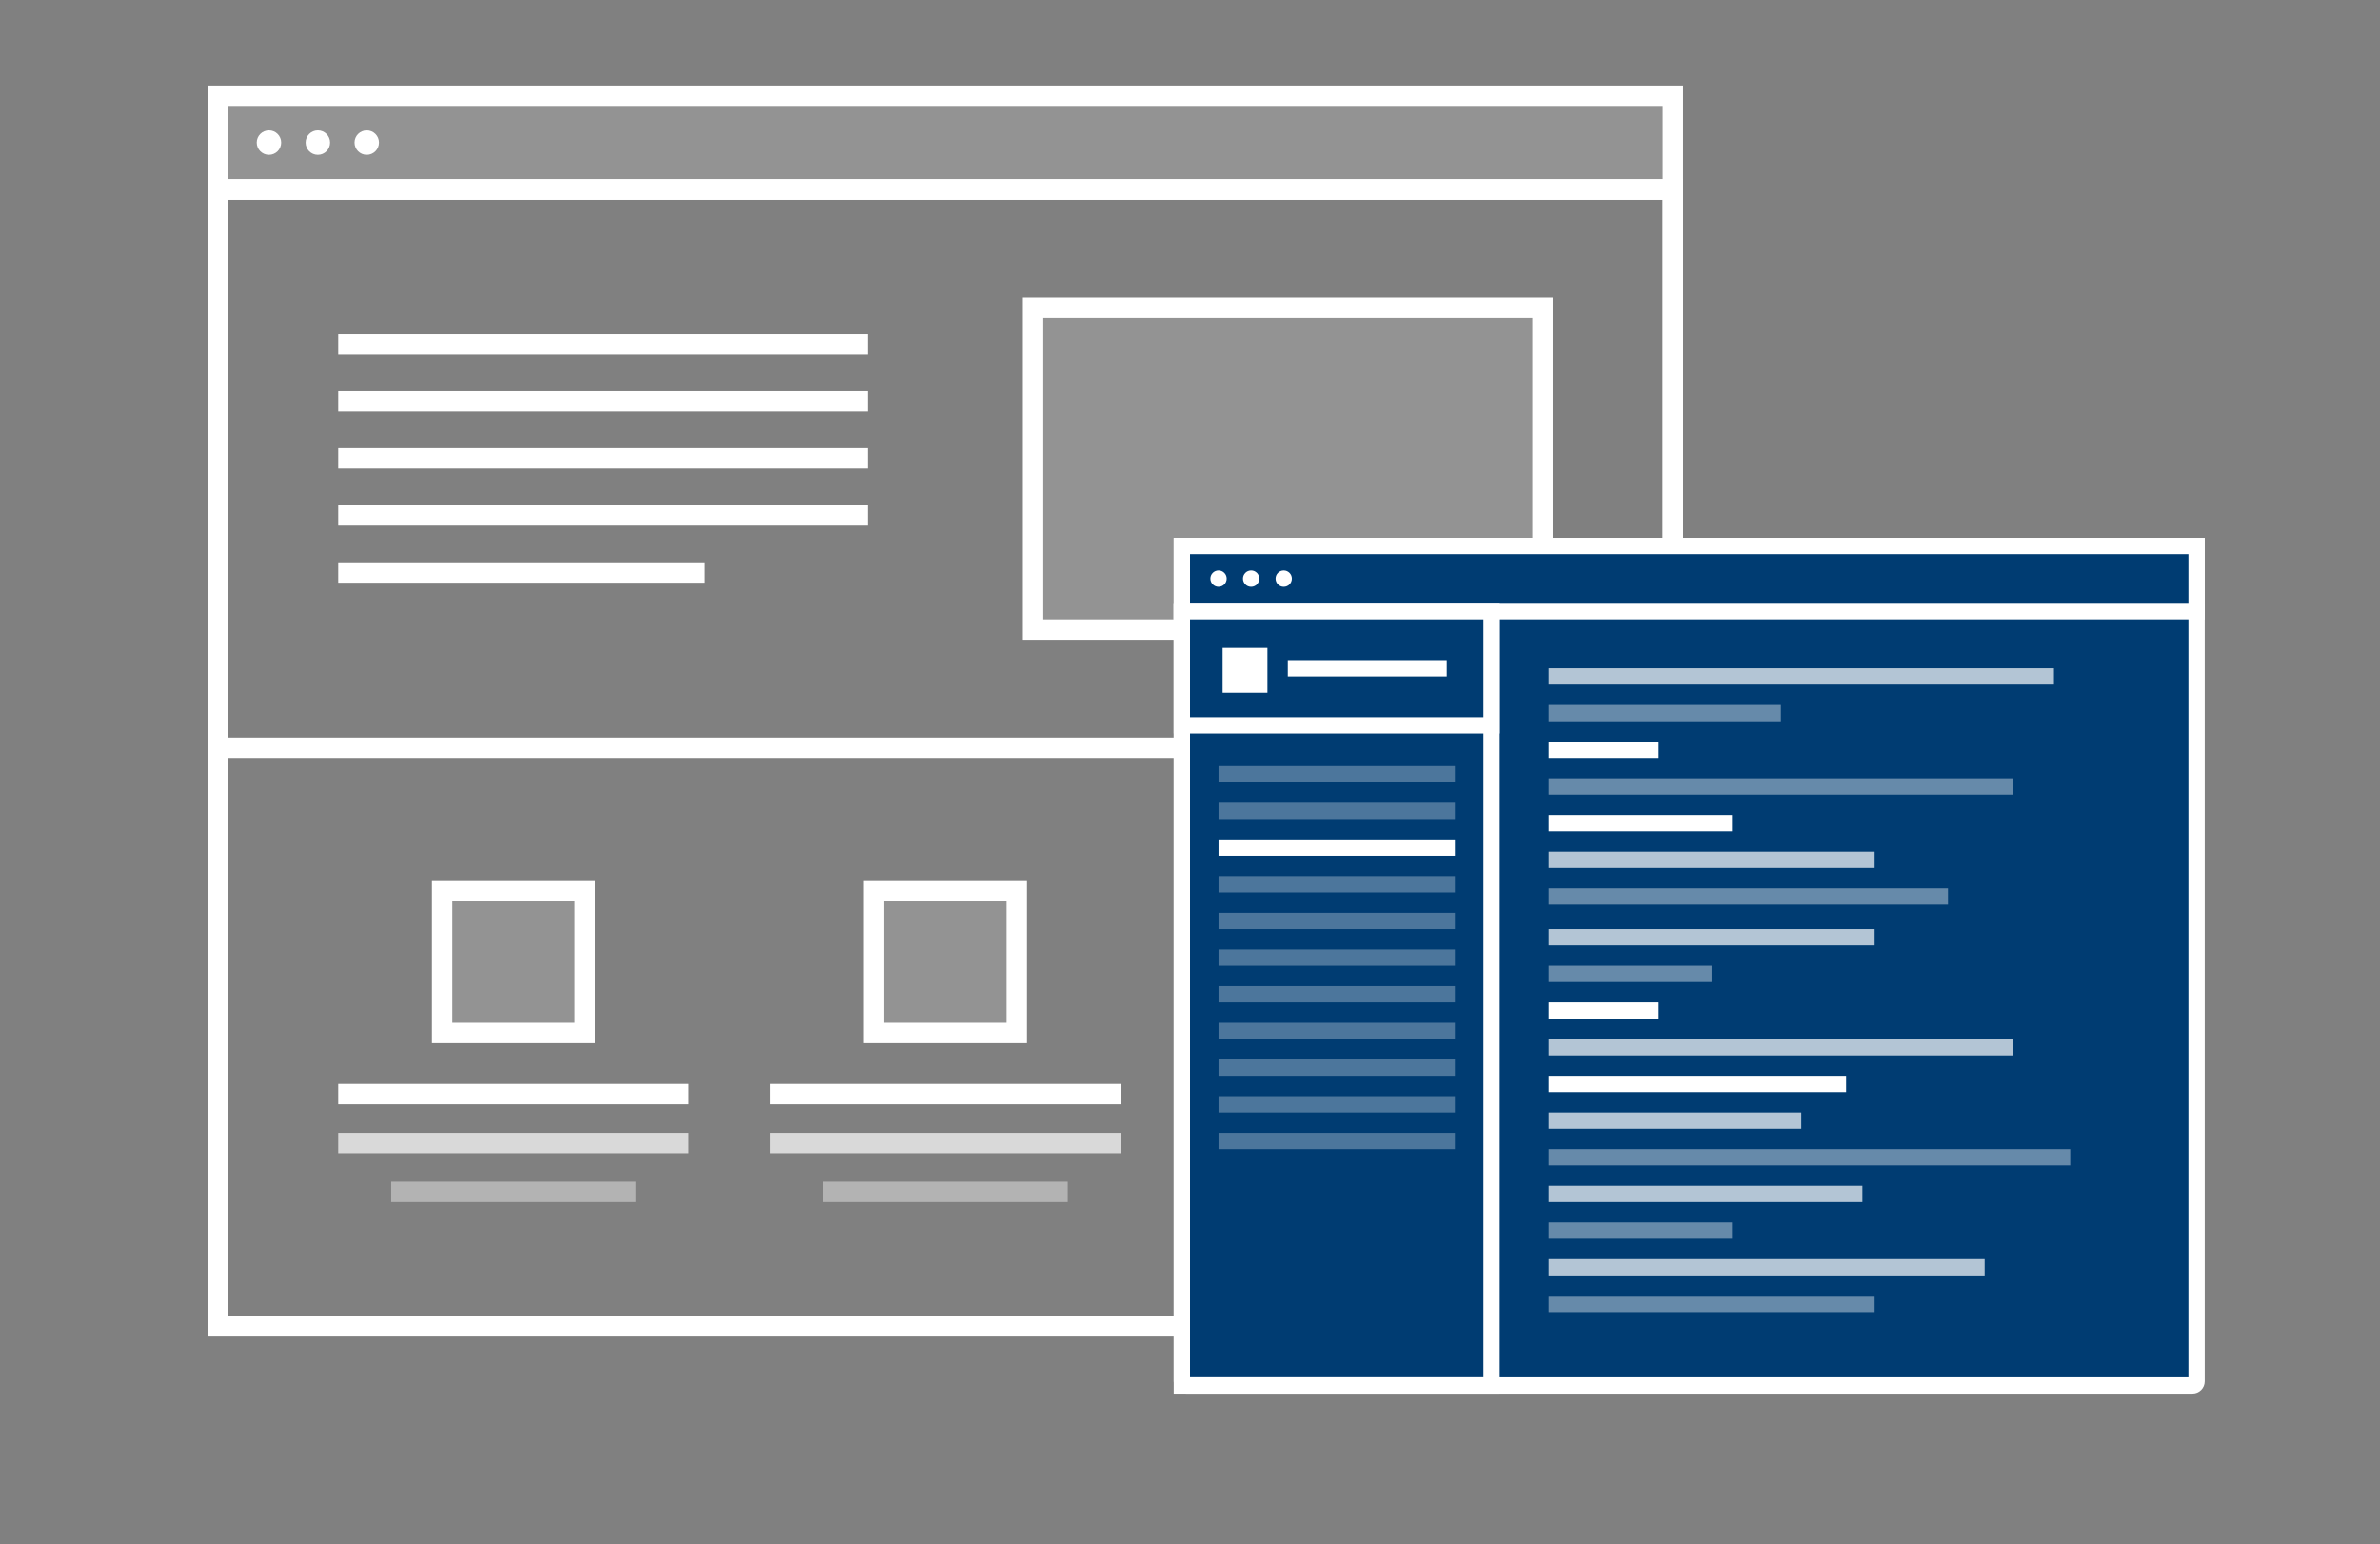 <?xml version="1.0" encoding="UTF-8"?>
<svg width="584px" height="379px" viewBox="0 0 584 379" version="1.1" xmlns="http://www.w3.org/2000/svg" xmlns:xlink="http://www.w3.org/1999/xlink">
    <rect x="0" y="0" width="584" height="379" fill="#808080" stroke="none"/>
    <!-- Generator: Sketch 58 (84663) - https://sketch.com -->
    <title>header-image</title>
    <desc>Created with Sketch.</desc>
    <g id="header-image" stroke="none" stroke-width="1" fill="none" fill-rule="evenodd">
        <g>
            <rect opacity="0.025" x="0" y="0" width="584" height="379"></rect>
            <g id="browser" transform="translate(51, 21)">
                <path d="M2.5,2.5 L2.5,25.5 L359.5,25.5 L359.5,2.5 L2.5,2.5 Z" id="path" stroke="#FFFFFF" stroke-width="5" fill-opacity="0.15" fill="#FFFFFF"></path>
                <circle id="path" fill="#FFFFFF" cx="15" cy="14" r="3"></circle>
                <circle id="path" fill="#FFFFFF" cx="27" cy="14" r="3"></circle>
                <circle id="path" fill="#FFFFFF" cx="39" cy="14" r="3"></circle>
                <path d="M2.5,25.5 L2.5,304.5 L359.5,304.5 L359.5,25.5 L2.5,25.5 Z" id="background" stroke="#FFFFFF" stroke-width="5"></path>
                <g id="item" transform="translate(244, 195)" fill="#FFFFFF">
                    <rect id="path" stroke="#FFFFFF" stroke-width="5" fill-opacity="0.16" x="25.5" y="2.5" width="35" height="35"></rect>
                    <rect id="path" x="0" y="50" width="86" height="5"></rect>
                    <rect id="path" x="0" y="62" width="86" height="5"></rect>
                    <rect id="path" x="13" y="74" width="60" height="5"></rect>
                </g>
                <g id="item" transform="translate(138, 195)" fill="#FFFFFF">
                    <rect id="path" stroke="#FFFFFF" stroke-width="5" fill-opacity="0.15" x="25.5" y="2.5" width="35" height="35"></rect>
                    <rect id="path" x="0" y="50" width="86" height="5"></rect>
                    <rect id="path" opacity="0.7" x="0" y="62" width="86" height="5"></rect>
                    <rect id="path" opacity="0.4" x="13" y="74" width="60" height="5"></rect>
                </g>
                <g id="item" transform="translate(32, 195)" fill="#FFFFFF">
                    <rect id="path" stroke="#FFFFFF" stroke-width="5" fill-opacity="0.15" x="25.5" y="2.5" width="35" height="35"></rect>
                    <rect id="path" x="0" y="50" width="86" height="5"></rect>
                    <rect id="path" opacity="0.703" x="0" y="62" width="86" height="5"></rect>
                    <rect id="path" opacity="0.4" x="13" y="74" width="60" height="5"></rect>
                </g>
                <g id="header" transform="translate(0, 23)">
                    <rect id="background" stroke="#FFFFFF" stroke-width="5" x="2.5" y="2.5" width="357" height="137"></rect>
                    <g id="text" transform="translate(32, 29)" fill="#FFFFFF">
                        <rect id="path" x="0" y="23" width="130" height="5"></rect>
                        <rect id="path" x="0" y="9" width="130" height="5"></rect>
                        <rect id="image" stroke="#FFFFFF" stroke-width="5" fill-opacity="0.15" x="170.5" y="2.5" width="125" height="79"></rect>
                        <rect id="path" x="0" y="37" width="130" height="5"></rect>
                        <rect id="path" x="0" y="51" width="130" height="5"></rect>
                        <rect id="path" x="0" y="65" width="90" height="5"></rect>
                    </g>
                </g>
            </g>
            <g id="browser-doc" transform="translate(288, 132)">
                <path d="M2,18 L251,18 L251,2 L2,2 L2,18 Z" id="path" stroke="#FFFFFF" stroke-width="4" fill="#003C72"></path>
                <path d="M2,18 L251,18 L251,2 L2,2 L2,18 Z" id="path" stroke="#FFFFFF" stroke-width="4" fill="#003C72"></path>
                <circle id="path" fill="#FFFFFF" cx="11" cy="10" r="2"></circle>
                <circle id="path" fill="#FFFFFF" cx="19" cy="10" r="2"></circle>
                <circle id="path" fill="#FFFFFF" cx="27" cy="10" r="2"></circle>
                <path d="M2,18 L2,207 C2,207.552 2.448,208 3,208 L250,208 C250.552,208 251,207.552 251,207 L251,18 L2,18 Z" id="path" stroke="#FFFFFF" stroke-width="4" fill="#003C72"></path>
                <path d="M2,18 L2,208 L78,208 L78,18 L2,18 Z" id="path" stroke="#FFFFFF" stroke-width="4"></path>
                <rect id="path" stroke="#FFFFFF" stroke-width="4" fill="#003C72" x="2" y="18" width="76" height="28"></rect>
                <rect id="path" fill="#FFFFFF" x="12" y="27" width="11" height="11"></rect>
                <rect id="path" fill="#FFFFFF" x="28" y="30" width="39" height="4"></rect>
                <rect id="path" fill="#FFFFFF" opacity="0.3" x="11" y="65" width="58" height="4"></rect>
                <rect id="path" fill="#FFFFFF" opacity="0.3" x="11" y="56" width="58" height="4"></rect>
                <rect id="path" fill="#FFFFFF" x="11" y="74" width="58" height="4"></rect>
                <g id="code" transform="translate(92, 32)" fill="#FFFFFF">
                    <rect id="path" opacity="0.7" x="0" y="64" width="80" height="4"></rect>
                    <rect id="path" opacity="0.4" x="0" y="154" width="80" height="4"></rect>
                    <rect id="path" x="0" y="100" width="73" height="4"></rect>
                    <rect id="path" opacity="0.4" x="0" y="136" width="45" height="4"></rect>
                    <rect id="path" opacity="0.7" x="0" y="109" width="62" height="4"></rect>
                    <rect id="path" opacity="0.7" x="0" y="145" width="107" height="4"></rect>
                    <rect id="path" opacity="0.4" x="0" y="73" width="40" height="4"></rect>
                    <rect id="path" opacity="0.4" x="0" y="118" width="128" height="4"></rect>
                    <rect id="path" opacity="0.7" x="0" y="127" width="77" height="4"></rect>
                    <rect id="path" opacity="0.7" x="0" y="91" width="114" height="4"></rect>
                    <rect id="path" x="0" y="82" width="27" height="4"></rect>
                    <rect id="path" opacity="0.7" x="0" y="0" width="124" height="4"></rect>
                    <rect id="path" opacity="0.7" x="0" y="45" width="80" height="4"></rect>
                    <rect id="path" x="0" y="36" width="45" height="4"></rect>
                    <rect id="path" opacity="0.4" x="0" y="54" width="98" height="4"></rect>
                    <rect id="path" opacity="0.4" x="0" y="9" width="57" height="4"></rect>
                    <rect id="path" opacity="0.4" x="0" y="27" width="114" height="4"></rect>
                    <rect id="path" x="0" y="18" width="27" height="4"></rect>
                </g>
                <rect id="path" fill="#FFFFFF" opacity="0.3" x="11" y="83" width="58" height="4"></rect>
                <rect id="path" fill="#FFFFFF" opacity="0.3" x="11" y="92" width="58" height="4"></rect>
                <rect id="path" fill="#FFFFFF" opacity="0.3" x="11" y="101" width="58" height="4"></rect>
                <rect id="path" fill="#FFFFFF" opacity="0.3" x="11" y="110" width="58" height="4"></rect>
                <rect id="path" fill="#FFFFFF" opacity="0.3" x="11" y="119" width="58" height="4"></rect>
                <rect id="path" fill="#FFFFFF" opacity="0.3" x="11" y="128" width="58" height="4"></rect>
                <rect id="path" fill="#FFFFFF" opacity="0.3" x="11" y="137" width="58" height="4"></rect>
                <rect id="path" fill="#FFFFFF" opacity="0.3" x="11" y="146" width="58" height="4"></rect>
            </g>
        </g>
    </g>
</svg>